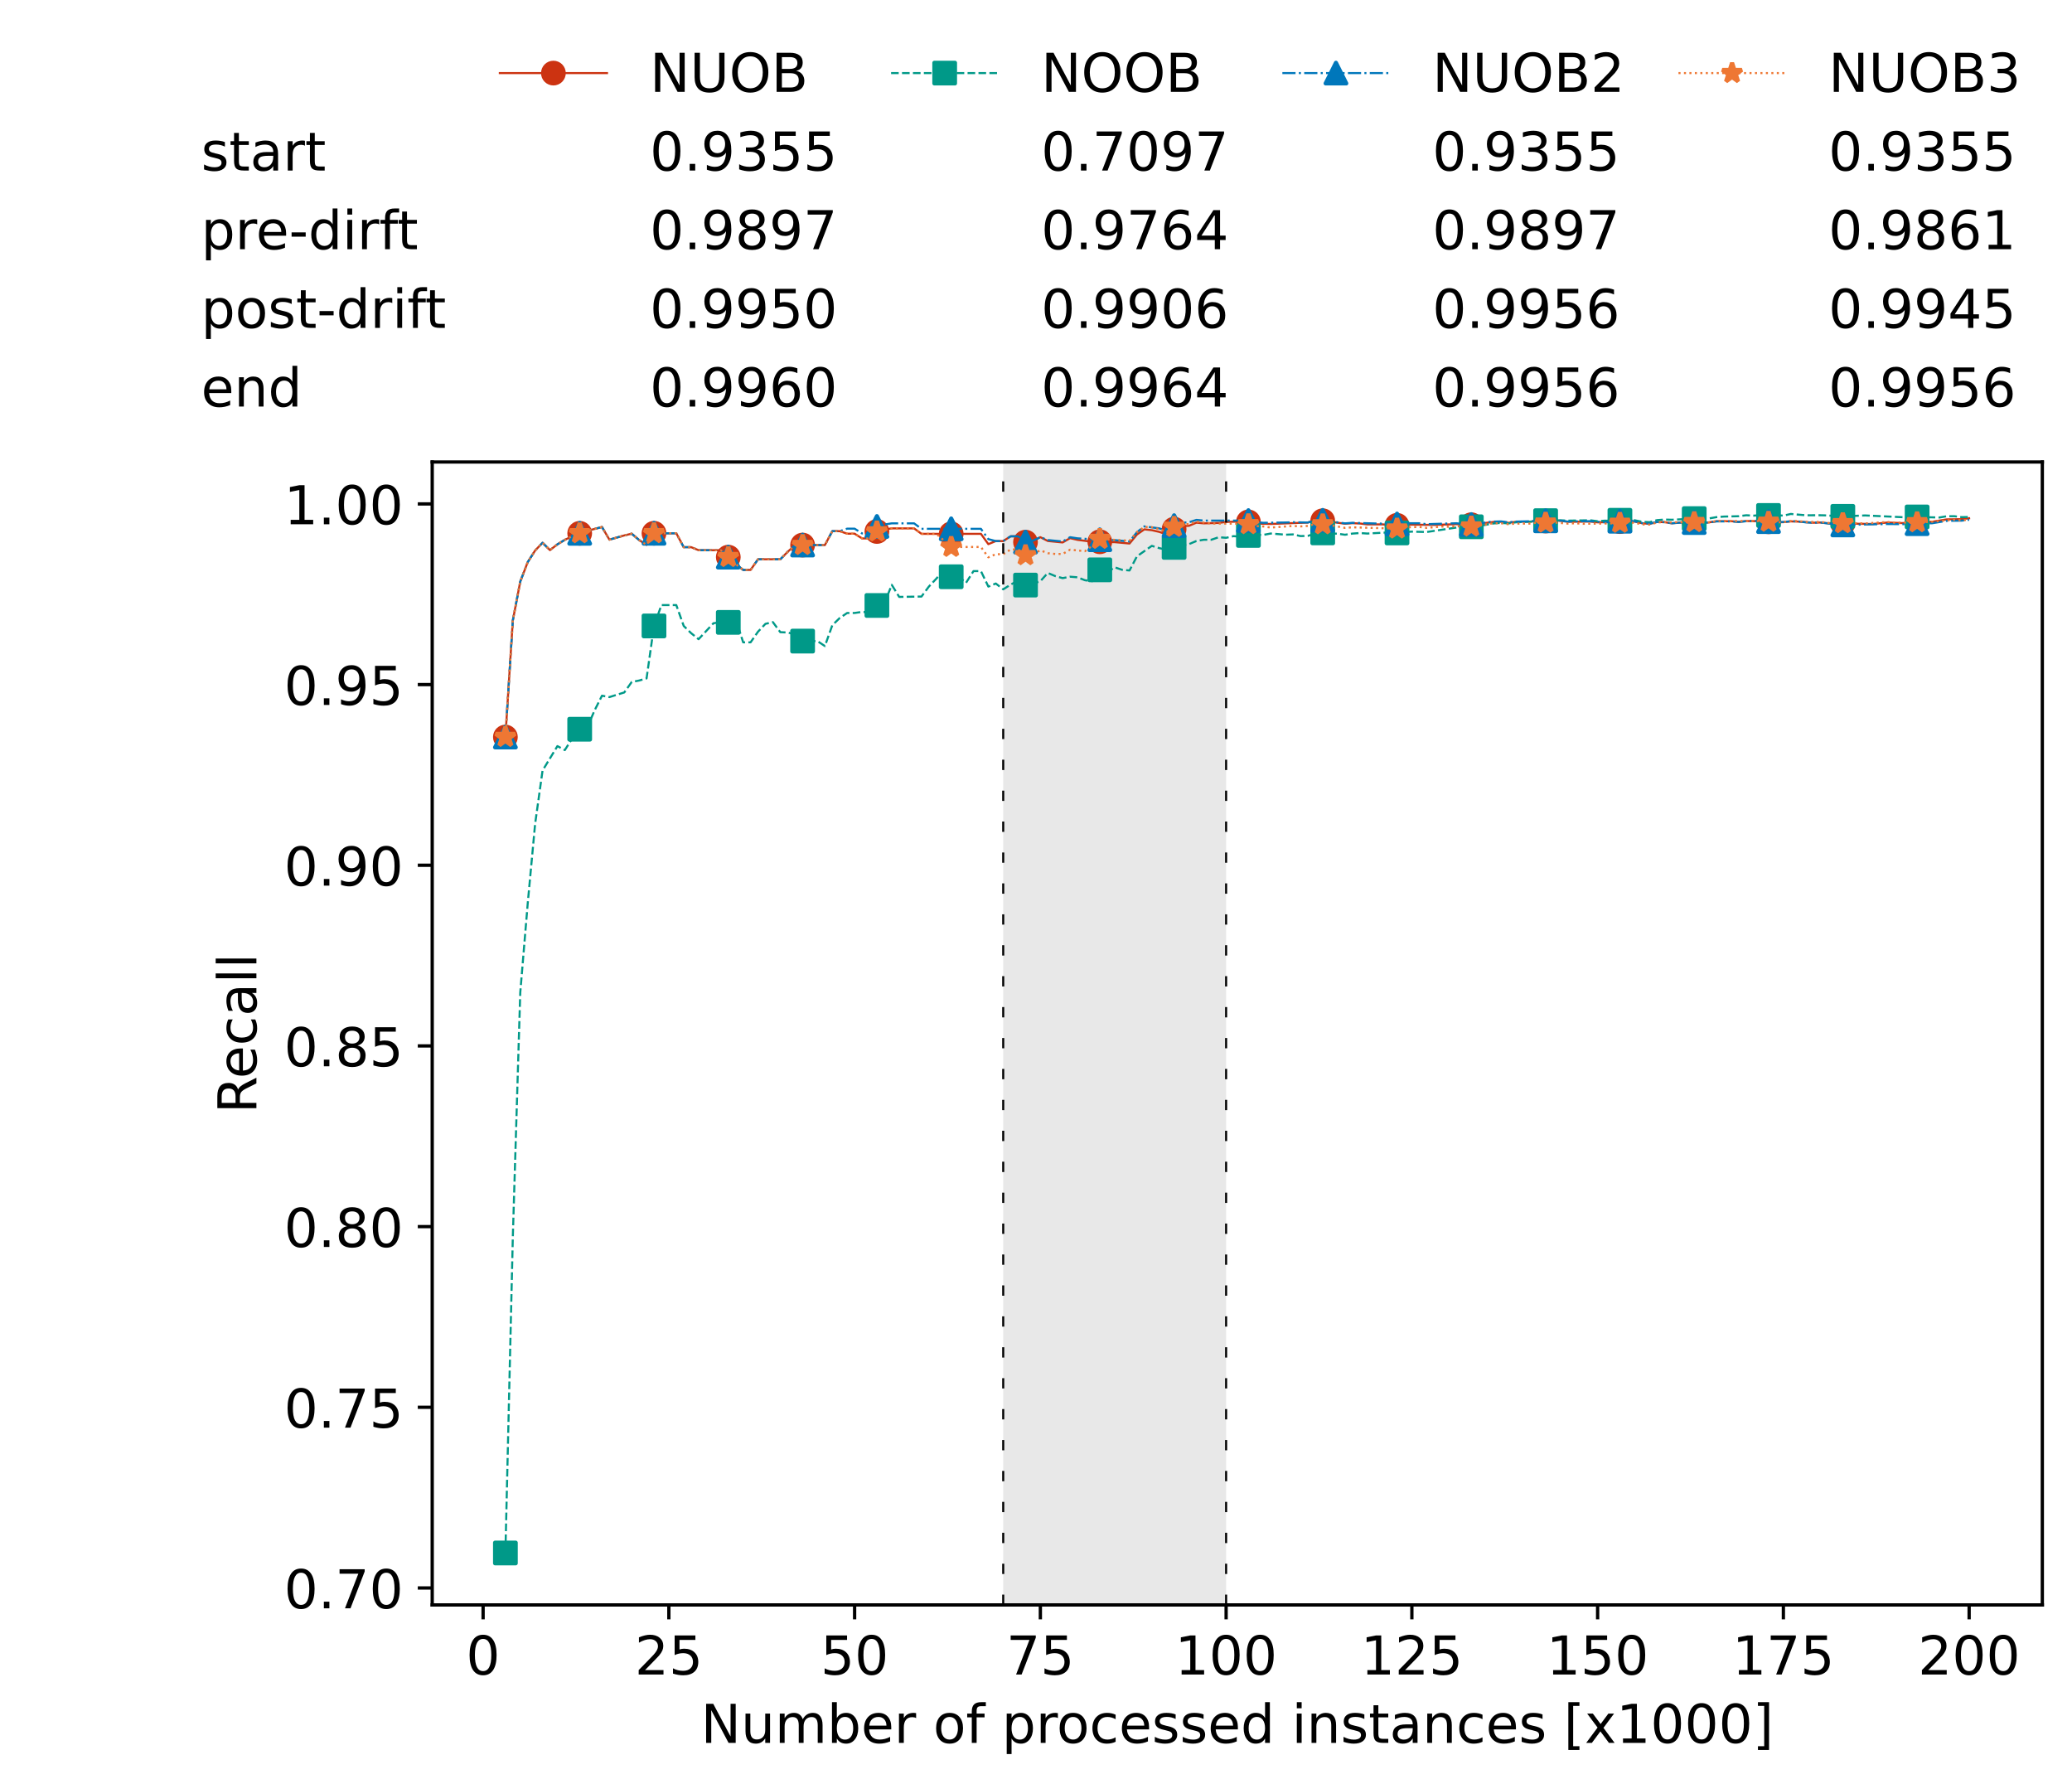 <?xml version="1.0" encoding="utf-8" standalone="no"?>
<!DOCTYPE svg PUBLIC "-//W3C//DTD SVG 1.1//EN"
  "http://www.w3.org/Graphics/SVG/1.1/DTD/svg11.dtd">
<!-- Created with matplotlib (https://matplotlib.org/) -->
<svg height="432.615pt" version="1.1" viewBox="0 0 502.65 432.615" width="502.65pt" xmlns="http://www.w3.org/2000/svg" xmlns:xlink="http://www.w3.org/1999/xlink">
 <defs>
  <style type="text/css">*{stroke-linecap:butt;stroke-linejoin:round;}</style>
 </defs>
 <g id="figure_1">
  <g id="patch_1">
   <path d="M 0 432.615 
L 502.65 432.615 
L 502.65 0 
L 0 0 
z
" style="fill:#ffffff;"/>
  </g>
  <g id="axes_1">
   <g id="patch_2">
    <path d="M 104.85 389.252 
L 495.45 389.252 
L 495.45 112.052 
L 104.85 112.052 
z
" style="fill:#ffffff;"/>
   </g>
   <g id="patch_3">
    <path clip-path="url(#p05e7365ae4)" d="M 297.446 389.252 
L 297.446 112.052 
L 243.372 112.052 
L 243.372 389.252 
z
" style="fill:#d3d3d3;opacity:0.5;"/>
   </g>
   <g id="matplotlib.axis_1">
    <g id="xtick_1">
     <g id="line2d_1">
      <defs>
       <path d="M 0 0 
L 0 3.5 
" id="m56288a9925" style="stroke:#000000;stroke-width:0.8;"/>
      </defs>
      <g>
       <use style="stroke:#000000;stroke-width:0.8;" x="117.197" xlink:href="#m56288a9925" y="389.252"/>
      </g>
     </g>
     <g id="text_1">
      <!-- 0 -->
      <g transform="translate(113.061 406.13)scale(0.13 -0.13)">
       <defs>
        <path d="M 31.781 66.406 
Q 24.172 66.406 20.328 58.906 
Q 16.5 51.422 16.5 36.375 
Q 16.5 21.391 20.328 13.891 
Q 24.172 6.391 31.781 6.391 
Q 39.453 6.391 43.281 13.891 
Q 47.125 21.391 47.125 36.375 
Q 47.125 51.422 43.281 58.906 
Q 39.453 66.406 31.781 66.406 
z
M 31.781 74.219 
Q 44.047 74.219 50.516 64.516 
Q 56.984 54.828 56.984 36.375 
Q 56.984 17.969 50.516 8.266 
Q 44.047 -1.422 31.781 -1.422 
Q 19.531 -1.422 13.062 8.266 
Q 6.594 17.969 6.594 36.375 
Q 6.594 54.828 13.062 64.516 
Q 19.531 74.219 31.781 74.219 
z
" id="DejaVuSans-48"/>
       </defs>
       <use xlink:href="#DejaVuSans-48"/>
      </g>
     </g>
    </g>
    <g id="xtick_2">
     <g id="line2d_2">
      <g>
       <use style="stroke:#000000;stroke-width:0.8;" x="162.259" xlink:href="#m56288a9925" y="389.252"/>
      </g>
     </g>
     <g id="text_2">
      <!-- 25 -->
      <g transform="translate(153.988 406.13)scale(0.13 -0.13)">
       <defs>
        <path d="M 19.188 8.297 
L 53.609 8.297 
L 53.609 0 
L 7.328 0 
L 7.328 8.297 
Q 12.938 14.109 22.625 23.891 
Q 32.328 33.688 34.812 36.531 
Q 39.547 41.844 41.422 45.531 
Q 43.312 49.219 43.312 52.781 
Q 43.312 58.594 39.234 62.25 
Q 35.156 65.922 28.609 65.922 
Q 23.969 65.922 18.812 64.312 
Q 13.672 62.703 7.812 59.422 
L 7.812 69.391 
Q 13.766 71.781 18.938 73 
Q 24.125 74.219 28.422 74.219 
Q 39.75 74.219 46.484 68.547 
Q 53.219 62.891 53.219 53.422 
Q 53.219 48.922 51.531 44.891 
Q 49.859 40.875 45.406 35.406 
Q 44.188 33.984 37.641 27.219 
Q 31.109 20.453 19.188 8.297 
z
" id="DejaVuSans-50"/>
        <path d="M 10.797 72.906 
L 49.516 72.906 
L 49.516 64.594 
L 19.828 64.594 
L 19.828 46.734 
Q 21.969 47.469 24.109 47.828 
Q 26.266 48.188 28.422 48.188 
Q 40.625 48.188 47.75 41.5 
Q 54.891 34.812 54.891 23.391 
Q 54.891 11.625 47.562 5.094 
Q 40.234 -1.422 26.906 -1.422 
Q 22.312 -1.422 17.547 -0.641 
Q 12.797 0.141 7.719 1.703 
L 7.719 11.625 
Q 12.109 9.234 16.797 8.062 
Q 21.484 6.891 26.703 6.891 
Q 35.156 6.891 40.078 11.328 
Q 45.016 15.766 45.016 23.391 
Q 45.016 31 40.078 35.438 
Q 35.156 39.891 26.703 39.891 
Q 22.75 39.891 18.812 39.016 
Q 14.891 38.141 10.797 36.281 
z
" id="DejaVuSans-53"/>
       </defs>
       <use xlink:href="#DejaVuSans-50"/>
       <use x="63.623" xlink:href="#DejaVuSans-53"/>
      </g>
     </g>
    </g>
    <g id="xtick_3">
     <g id="line2d_3">
      <g>
       <use style="stroke:#000000;stroke-width:0.8;" x="207.322" xlink:href="#m56288a9925" y="389.252"/>
      </g>
     </g>
     <g id="text_3">
      <!-- 50 -->
      <g transform="translate(199.05 406.13)scale(0.13 -0.13)">
       <use xlink:href="#DejaVuSans-53"/>
       <use x="63.623" xlink:href="#DejaVuSans-48"/>
      </g>
     </g>
    </g>
    <g id="xtick_4">
     <g id="line2d_4">
      <g>
       <use style="stroke:#000000;stroke-width:0.8;" x="252.384" xlink:href="#m56288a9925" y="389.252"/>
      </g>
     </g>
     <g id="text_4">
      <!-- 75 -->
      <g transform="translate(244.113 406.13)scale(0.13 -0.13)">
       <defs>
        <path d="M 8.203 72.906 
L 55.078 72.906 
L 55.078 68.703 
L 28.609 0 
L 18.312 0 
L 43.219 64.594 
L 8.203 64.594 
z
" id="DejaVuSans-55"/>
       </defs>
       <use xlink:href="#DejaVuSans-55"/>
       <use x="63.623" xlink:href="#DejaVuSans-53"/>
      </g>
     </g>
    </g>
    <g id="xtick_5">
     <g id="line2d_5">
      <g>
       <use style="stroke:#000000;stroke-width:0.8;" x="297.446" xlink:href="#m56288a9925" y="389.252"/>
      </g>
     </g>
     <g id="text_5">
      <!-- 100 -->
      <g transform="translate(285.039 406.13)scale(0.13 -0.13)">
       <defs>
        <path d="M 12.406 8.297 
L 28.516 8.297 
L 28.516 63.922 
L 10.984 60.406 
L 10.984 69.391 
L 28.422 72.906 
L 38.281 72.906 
L 38.281 8.297 
L 54.391 8.297 
L 54.391 0 
L 12.406 0 
z
" id="DejaVuSans-49"/>
       </defs>
       <use xlink:href="#DejaVuSans-49"/>
       <use x="63.623" xlink:href="#DejaVuSans-48"/>
       <use x="127.246" xlink:href="#DejaVuSans-48"/>
      </g>
     </g>
    </g>
    <g id="xtick_6">
     <g id="line2d_6">
      <g>
       <use style="stroke:#000000;stroke-width:0.8;" x="342.509" xlink:href="#m56288a9925" y="389.252"/>
      </g>
     </g>
     <g id="text_6">
      <!-- 125 -->
      <g transform="translate(330.102 406.13)scale(0.13 -0.13)">
       <use xlink:href="#DejaVuSans-49"/>
       <use x="63.623" xlink:href="#DejaVuSans-50"/>
       <use x="127.246" xlink:href="#DejaVuSans-53"/>
      </g>
     </g>
    </g>
    <g id="xtick_7">
     <g id="line2d_7">
      <g>
       <use style="stroke:#000000;stroke-width:0.8;" x="387.571" xlink:href="#m56288a9925" y="389.252"/>
      </g>
     </g>
     <g id="text_7">
      <!-- 150 -->
      <g transform="translate(375.164 406.13)scale(0.13 -0.13)">
       <use xlink:href="#DejaVuSans-49"/>
       <use x="63.623" xlink:href="#DejaVuSans-53"/>
       <use x="127.246" xlink:href="#DejaVuSans-48"/>
      </g>
     </g>
    </g>
    <g id="xtick_8">
     <g id="line2d_8">
      <g>
       <use style="stroke:#000000;stroke-width:0.8;" x="432.633" xlink:href="#m56288a9925" y="389.252"/>
      </g>
     </g>
     <g id="text_8">
      <!-- 175 -->
      <g transform="translate(420.226 406.13)scale(0.13 -0.13)">
       <use xlink:href="#DejaVuSans-49"/>
       <use x="63.623" xlink:href="#DejaVuSans-55"/>
       <use x="127.246" xlink:href="#DejaVuSans-53"/>
      </g>
     </g>
    </g>
    <g id="xtick_9">
     <g id="line2d_9">
      <g>
       <use style="stroke:#000000;stroke-width:0.8;" x="477.695" xlink:href="#m56288a9925" y="389.252"/>
      </g>
     </g>
     <g id="text_9">
      <!-- 200 -->
      <g transform="translate(465.289 406.13)scale(0.13 -0.13)">
       <use xlink:href="#DejaVuSans-50"/>
       <use x="63.623" xlink:href="#DejaVuSans-48"/>
       <use x="127.246" xlink:href="#DejaVuSans-48"/>
      </g>
     </g>
    </g>
    <g id="text_10">
     <!-- Number of processed instances [x1000] -->
     <g transform="translate(170.025 422.711)scale(0.13 -0.13)">
      <defs>
       <path d="M 9.812 72.906 
L 23.094 72.906 
L 55.422 11.922 
L 55.422 72.906 
L 64.984 72.906 
L 64.984 0 
L 51.703 0 
L 19.391 60.984 
L 19.391 0 
L 9.812 0 
z
" id="DejaVuSans-78"/>
       <path d="M 8.5 21.578 
L 8.5 54.688 
L 17.484 54.688 
L 17.484 21.922 
Q 17.484 14.156 20.5 10.266 
Q 23.531 6.391 29.594 6.391 
Q 36.859 6.391 41.078 11.031 
Q 45.312 15.672 45.312 23.688 
L 45.312 54.688 
L 54.297 54.688 
L 54.297 0 
L 45.312 0 
L 45.312 8.406 
Q 42.047 3.422 37.719 1 
Q 33.406 -1.422 27.688 -1.422 
Q 18.266 -1.422 13.375 4.438 
Q 8.5 10.297 8.5 21.578 
z
M 31.109 56 
z
" id="DejaVuSans-117"/>
       <path d="M 52 44.188 
Q 55.375 50.25 60.062 53.125 
Q 64.75 56 71.094 56 
Q 79.641 56 84.281 50.016 
Q 88.922 44.047 88.922 33.016 
L 88.922 0 
L 79.891 0 
L 79.891 32.719 
Q 79.891 40.578 77.094 44.375 
Q 74.312 48.188 68.609 48.188 
Q 61.625 48.188 57.562 43.547 
Q 53.516 38.922 53.516 30.906 
L 53.516 0 
L 44.484 0 
L 44.484 32.719 
Q 44.484 40.625 41.703 44.406 
Q 38.922 48.188 33.109 48.188 
Q 26.219 48.188 22.156 43.531 
Q 18.109 38.875 18.109 30.906 
L 18.109 0 
L 9.078 0 
L 9.078 54.688 
L 18.109 54.688 
L 18.109 46.188 
Q 21.188 51.219 25.484 53.609 
Q 29.781 56 35.688 56 
Q 41.656 56 45.828 52.969 
Q 50 49.953 52 44.188 
z
" id="DejaVuSans-109"/>
       <path d="M 48.688 27.297 
Q 48.688 37.203 44.609 42.844 
Q 40.531 48.484 33.406 48.484 
Q 26.266 48.484 22.188 42.844 
Q 18.109 37.203 18.109 27.297 
Q 18.109 17.391 22.188 11.75 
Q 26.266 6.109 33.406 6.109 
Q 40.531 6.109 44.609 11.75 
Q 48.688 17.391 48.688 27.297 
z
M 18.109 46.391 
Q 20.953 51.266 25.266 53.625 
Q 29.594 56 35.594 56 
Q 45.562 56 51.781 48.094 
Q 58.016 40.188 58.016 27.297 
Q 58.016 14.406 51.781 6.484 
Q 45.562 -1.422 35.594 -1.422 
Q 29.594 -1.422 25.266 0.953 
Q 20.953 3.328 18.109 8.203 
L 18.109 0 
L 9.078 0 
L 9.078 75.984 
L 18.109 75.984 
z
" id="DejaVuSans-98"/>
       <path d="M 56.203 29.594 
L 56.203 25.203 
L 14.891 25.203 
Q 15.484 15.922 20.484 11.062 
Q 25.484 6.203 34.422 6.203 
Q 39.594 6.203 44.453 7.469 
Q 49.312 8.734 54.109 11.281 
L 54.109 2.781 
Q 49.266 0.734 44.188 -0.344 
Q 39.109 -1.422 33.891 -1.422 
Q 20.797 -1.422 13.156 6.188 
Q 5.516 13.812 5.516 26.812 
Q 5.516 40.234 12.766 48.109 
Q 20.016 56 32.328 56 
Q 43.359 56 49.781 48.891 
Q 56.203 41.797 56.203 29.594 
z
M 47.219 32.234 
Q 47.125 39.594 43.094 43.984 
Q 39.062 48.391 32.422 48.391 
Q 24.906 48.391 20.391 44.141 
Q 15.875 39.891 15.188 32.172 
z
" id="DejaVuSans-101"/>
       <path d="M 41.109 46.297 
Q 39.594 47.172 37.812 47.578 
Q 36.031 48 33.891 48 
Q 26.266 48 22.188 43.047 
Q 18.109 38.094 18.109 28.812 
L 18.109 0 
L 9.078 0 
L 9.078 54.688 
L 18.109 54.688 
L 18.109 46.188 
Q 20.953 51.172 25.484 53.578 
Q 30.031 56 36.531 56 
Q 37.453 56 38.578 55.875 
Q 39.703 55.766 41.062 55.516 
z
" id="DejaVuSans-114"/>
       <path id="DejaVuSans-32"/>
       <path d="M 30.609 48.391 
Q 23.391 48.391 19.188 42.75 
Q 14.984 37.109 14.984 27.297 
Q 14.984 17.484 19.156 11.844 
Q 23.344 6.203 30.609 6.203 
Q 37.797 6.203 41.984 11.859 
Q 46.188 17.531 46.188 27.297 
Q 46.188 37.016 41.984 42.703 
Q 37.797 48.391 30.609 48.391 
z
M 30.609 56 
Q 42.328 56 49.016 48.375 
Q 55.719 40.766 55.719 27.297 
Q 55.719 13.875 49.016 6.219 
Q 42.328 -1.422 30.609 -1.422 
Q 18.844 -1.422 12.172 6.219 
Q 5.516 13.875 5.516 27.297 
Q 5.516 40.766 12.172 48.375 
Q 18.844 56 30.609 56 
z
" id="DejaVuSans-111"/>
       <path d="M 37.109 75.984 
L 37.109 68.5 
L 28.516 68.5 
Q 23.688 68.5 21.797 66.547 
Q 19.922 64.594 19.922 59.516 
L 19.922 54.688 
L 34.719 54.688 
L 34.719 47.703 
L 19.922 47.703 
L 19.922 0 
L 10.891 0 
L 10.891 47.703 
L 2.297 47.703 
L 2.297 54.688 
L 10.891 54.688 
L 10.891 58.5 
Q 10.891 67.625 15.141 71.797 
Q 19.391 75.984 28.609 75.984 
z
" id="DejaVuSans-102"/>
       <path d="M 18.109 8.203 
L 18.109 -20.797 
L 9.078 -20.797 
L 9.078 54.688 
L 18.109 54.688 
L 18.109 46.391 
Q 20.953 51.266 25.266 53.625 
Q 29.594 56 35.594 56 
Q 45.562 56 51.781 48.094 
Q 58.016 40.188 58.016 27.297 
Q 58.016 14.406 51.781 6.484 
Q 45.562 -1.422 35.594 -1.422 
Q 29.594 -1.422 25.266 0.953 
Q 20.953 3.328 18.109 8.203 
z
M 48.688 27.297 
Q 48.688 37.203 44.609 42.844 
Q 40.531 48.484 33.406 48.484 
Q 26.266 48.484 22.188 42.844 
Q 18.109 37.203 18.109 27.297 
Q 18.109 17.391 22.188 11.75 
Q 26.266 6.109 33.406 6.109 
Q 40.531 6.109 44.609 11.75 
Q 48.688 17.391 48.688 27.297 
z
" id="DejaVuSans-112"/>
       <path d="M 48.781 52.594 
L 48.781 44.188 
Q 44.969 46.297 41.141 47.344 
Q 37.312 48.391 33.406 48.391 
Q 24.656 48.391 19.812 42.844 
Q 14.984 37.312 14.984 27.297 
Q 14.984 17.281 19.812 11.734 
Q 24.656 6.203 33.406 6.203 
Q 37.312 6.203 41.141 7.25 
Q 44.969 8.297 48.781 10.406 
L 48.781 2.094 
Q 45.016 0.344 40.984 -0.531 
Q 36.969 -1.422 32.422 -1.422 
Q 20.062 -1.422 12.781 6.344 
Q 5.516 14.109 5.516 27.297 
Q 5.516 40.672 12.859 48.328 
Q 20.219 56 33.016 56 
Q 37.156 56 41.109 55.141 
Q 45.062 54.297 48.781 52.594 
z
" id="DejaVuSans-99"/>
       <path d="M 44.281 53.078 
L 44.281 44.578 
Q 40.484 46.531 36.375 47.5 
Q 32.281 48.484 27.875 48.484 
Q 21.188 48.484 17.844 46.438 
Q 14.5 44.391 14.5 40.281 
Q 14.5 37.156 16.891 35.375 
Q 19.281 33.594 26.516 31.984 
L 29.594 31.297 
Q 39.156 29.25 43.188 25.516 
Q 47.219 21.781 47.219 15.094 
Q 47.219 7.469 41.188 3.016 
Q 35.156 -1.422 24.609 -1.422 
Q 20.219 -1.422 15.453 -0.562 
Q 10.688 0.297 5.422 2 
L 5.422 11.281 
Q 10.406 8.688 15.234 7.391 
Q 20.062 6.109 24.812 6.109 
Q 31.156 6.109 34.562 8.281 
Q 37.984 10.453 37.984 14.406 
Q 37.984 18.062 35.516 20.016 
Q 33.062 21.969 24.703 23.781 
L 21.578 24.516 
Q 13.234 26.266 9.516 29.906 
Q 5.812 33.547 5.812 39.891 
Q 5.812 47.609 11.281 51.797 
Q 16.75 56 26.812 56 
Q 31.781 56 36.172 55.266 
Q 40.578 54.547 44.281 53.078 
z
" id="DejaVuSans-115"/>
       <path d="M 45.406 46.391 
L 45.406 75.984 
L 54.391 75.984 
L 54.391 0 
L 45.406 0 
L 45.406 8.203 
Q 42.578 3.328 38.25 0.953 
Q 33.938 -1.422 27.875 -1.422 
Q 17.969 -1.422 11.734 6.484 
Q 5.516 14.406 5.516 27.297 
Q 5.516 40.188 11.734 48.094 
Q 17.969 56 27.875 56 
Q 33.938 56 38.25 53.625 
Q 42.578 51.266 45.406 46.391 
z
M 14.797 27.297 
Q 14.797 17.391 18.875 11.75 
Q 22.953 6.109 30.078 6.109 
Q 37.203 6.109 41.297 11.75 
Q 45.406 17.391 45.406 27.297 
Q 45.406 37.203 41.297 42.844 
Q 37.203 48.484 30.078 48.484 
Q 22.953 48.484 18.875 42.844 
Q 14.797 37.203 14.797 27.297 
z
" id="DejaVuSans-100"/>
       <path d="M 9.422 54.688 
L 18.406 54.688 
L 18.406 0 
L 9.422 0 
z
M 9.422 75.984 
L 18.406 75.984 
L 18.406 64.594 
L 9.422 64.594 
z
" id="DejaVuSans-105"/>
       <path d="M 54.891 33.016 
L 54.891 0 
L 45.906 0 
L 45.906 32.719 
Q 45.906 40.484 42.875 44.328 
Q 39.844 48.188 33.797 48.188 
Q 26.516 48.188 22.312 43.547 
Q 18.109 38.922 18.109 30.906 
L 18.109 0 
L 9.078 0 
L 9.078 54.688 
L 18.109 54.688 
L 18.109 46.188 
Q 21.344 51.125 25.703 53.562 
Q 30.078 56 35.797 56 
Q 45.219 56 50.047 50.172 
Q 54.891 44.344 54.891 33.016 
z
" id="DejaVuSans-110"/>
       <path d="M 18.312 70.219 
L 18.312 54.688 
L 36.812 54.688 
L 36.812 47.703 
L 18.312 47.703 
L 18.312 18.016 
Q 18.312 11.328 20.141 9.422 
Q 21.969 7.516 27.594 7.516 
L 36.812 7.516 
L 36.812 0 
L 27.594 0 
Q 17.188 0 13.234 3.875 
Q 9.281 7.766 9.281 18.016 
L 9.281 47.703 
L 2.688 47.703 
L 2.688 54.688 
L 9.281 54.688 
L 9.281 70.219 
z
" id="DejaVuSans-116"/>
       <path d="M 34.281 27.484 
Q 23.391 27.484 19.188 25 
Q 14.984 22.516 14.984 16.5 
Q 14.984 11.719 18.141 8.906 
Q 21.297 6.109 26.703 6.109 
Q 34.188 6.109 38.703 11.406 
Q 43.219 16.703 43.219 25.484 
L 43.219 27.484 
z
M 52.203 31.203 
L 52.203 0 
L 43.219 0 
L 43.219 8.297 
Q 40.141 3.328 35.547 0.953 
Q 30.953 -1.422 24.312 -1.422 
Q 15.922 -1.422 10.953 3.297 
Q 6 8.016 6 15.922 
Q 6 25.141 12.172 29.828 
Q 18.359 34.516 30.609 34.516 
L 43.219 34.516 
L 43.219 35.406 
Q 43.219 41.609 39.141 45 
Q 35.062 48.391 27.688 48.391 
Q 23 48.391 18.547 47.266 
Q 14.109 46.141 10.016 43.891 
L 10.016 52.203 
Q 14.938 54.109 19.578 55.047 
Q 24.219 56 28.609 56 
Q 40.484 56 46.344 49.844 
Q 52.203 43.703 52.203 31.203 
z
" id="DejaVuSans-97"/>
       <path d="M 8.594 75.984 
L 29.297 75.984 
L 29.297 69 
L 17.578 69 
L 17.578 -6.203 
L 29.297 -6.203 
L 29.297 -13.188 
L 8.594 -13.188 
z
" id="DejaVuSans-91"/>
       <path d="M 54.891 54.688 
L 35.109 28.078 
L 55.906 0 
L 45.312 0 
L 29.391 21.484 
L 13.484 0 
L 2.875 0 
L 24.125 28.609 
L 4.688 54.688 
L 15.281 54.688 
L 29.781 35.203 
L 44.281 54.688 
z
" id="DejaVuSans-120"/>
       <path d="M 30.422 75.984 
L 30.422 -13.188 
L 9.719 -13.188 
L 9.719 -6.203 
L 21.391 -6.203 
L 21.391 69 
L 9.719 69 
L 9.719 75.984 
z
" id="DejaVuSans-93"/>
      </defs>
      <use xlink:href="#DejaVuSans-78"/>
      <use x="74.805" xlink:href="#DejaVuSans-117"/>
      <use x="138.184" xlink:href="#DejaVuSans-109"/>
      <use x="235.596" xlink:href="#DejaVuSans-98"/>
      <use x="299.072" xlink:href="#DejaVuSans-101"/>
      <use x="360.596" xlink:href="#DejaVuSans-114"/>
      <use x="401.709" xlink:href="#DejaVuSans-32"/>
      <use x="433.496" xlink:href="#DejaVuSans-111"/>
      <use x="494.678" xlink:href="#DejaVuSans-102"/>
      <use x="529.883" xlink:href="#DejaVuSans-32"/>
      <use x="561.67" xlink:href="#DejaVuSans-112"/>
      <use x="625.146" xlink:href="#DejaVuSans-114"/>
      <use x="664.01" xlink:href="#DejaVuSans-111"/>
      <use x="725.191" xlink:href="#DejaVuSans-99"/>
      <use x="780.172" xlink:href="#DejaVuSans-101"/>
      <use x="841.695" xlink:href="#DejaVuSans-115"/>
      <use x="893.795" xlink:href="#DejaVuSans-115"/>
      <use x="945.895" xlink:href="#DejaVuSans-101"/>
      <use x="1007.418" xlink:href="#DejaVuSans-100"/>
      <use x="1070.895" xlink:href="#DejaVuSans-32"/>
      <use x="1102.682" xlink:href="#DejaVuSans-105"/>
      <use x="1130.465" xlink:href="#DejaVuSans-110"/>
      <use x="1193.844" xlink:href="#DejaVuSans-115"/>
      <use x="1245.943" xlink:href="#DejaVuSans-116"/>
      <use x="1285.152" xlink:href="#DejaVuSans-97"/>
      <use x="1346.432" xlink:href="#DejaVuSans-110"/>
      <use x="1409.811" xlink:href="#DejaVuSans-99"/>
      <use x="1464.791" xlink:href="#DejaVuSans-101"/>
      <use x="1526.314" xlink:href="#DejaVuSans-115"/>
      <use x="1578.414" xlink:href="#DejaVuSans-32"/>
      <use x="1610.201" xlink:href="#DejaVuSans-91"/>
      <use x="1649.215" xlink:href="#DejaVuSans-120"/>
      <use x="1708.395" xlink:href="#DejaVuSans-49"/>
      <use x="1772.018" xlink:href="#DejaVuSans-48"/>
      <use x="1835.641" xlink:href="#DejaVuSans-48"/>
      <use x="1899.264" xlink:href="#DejaVuSans-48"/>
      <use x="1962.887" xlink:href="#DejaVuSans-93"/>
     </g>
    </g>
   </g>
   <g id="matplotlib.axis_2">
    <g id="ytick_1">
     <g id="line2d_10">
      <defs>
       <path d="M 0 0 
L -3.5 0 
" id="m6d71fd2242" style="stroke:#000000;stroke-width:0.8;"/>
      </defs>
      <g>
       <use style="stroke:#000000;stroke-width:0.8;" x="104.85" xlink:href="#m6d71fd2242" y="385.133"/>
      </g>
     </g>
     <g id="text_11">
      <!-- 0.70 -->
      <g transform="translate(68.905 390.072)scale(0.13 -0.13)">
       <defs>
        <path d="M 10.688 12.406 
L 21 12.406 
L 21 0 
L 10.688 0 
z
" id="DejaVuSans-46"/>
       </defs>
       <use xlink:href="#DejaVuSans-48"/>
       <use x="63.623" xlink:href="#DejaVuSans-46"/>
       <use x="95.41" xlink:href="#DejaVuSans-55"/>
       <use x="159.033" xlink:href="#DejaVuSans-48"/>
      </g>
     </g>
    </g>
    <g id="ytick_2">
     <g id="line2d_11">
      <g>
       <use style="stroke:#000000;stroke-width:0.8;" x="104.85" xlink:href="#m6d71fd2242" y="341.313"/>
      </g>
     </g>
     <g id="text_12">
      <!-- 0.75 -->
      <g transform="translate(68.905 346.252)scale(0.13 -0.13)">
       <use xlink:href="#DejaVuSans-48"/>
       <use x="63.623" xlink:href="#DejaVuSans-46"/>
       <use x="95.41" xlink:href="#DejaVuSans-55"/>
       <use x="159.033" xlink:href="#DejaVuSans-53"/>
      </g>
     </g>
    </g>
    <g id="ytick_3">
     <g id="line2d_12">
      <g>
       <use style="stroke:#000000;stroke-width:0.8;" x="104.85" xlink:href="#m6d71fd2242" y="297.494"/>
      </g>
     </g>
     <g id="text_13">
      <!-- 0.80 -->
      <g transform="translate(68.905 302.433)scale(0.13 -0.13)">
       <defs>
        <path d="M 31.781 34.625 
Q 24.75 34.625 20.719 30.859 
Q 16.703 27.094 16.703 20.516 
Q 16.703 13.922 20.719 10.156 
Q 24.75 6.391 31.781 6.391 
Q 38.812 6.391 42.859 10.172 
Q 46.922 13.969 46.922 20.516 
Q 46.922 27.094 42.891 30.859 
Q 38.875 34.625 31.781 34.625 
z
M 21.922 38.812 
Q 15.578 40.375 12.031 44.719 
Q 8.5 49.078 8.5 55.328 
Q 8.5 64.062 14.719 69.141 
Q 20.953 74.219 31.781 74.219 
Q 42.672 74.219 48.875 69.141 
Q 55.078 64.062 55.078 55.328 
Q 55.078 49.078 51.531 44.719 
Q 48 40.375 41.703 38.812 
Q 48.828 37.156 52.797 32.312 
Q 56.781 27.484 56.781 20.516 
Q 56.781 9.906 50.312 4.234 
Q 43.844 -1.422 31.781 -1.422 
Q 19.734 -1.422 13.25 4.234 
Q 6.781 9.906 6.781 20.516 
Q 6.781 27.484 10.781 32.312 
Q 14.797 37.156 21.922 38.812 
z
M 18.312 54.391 
Q 18.312 48.734 21.844 45.562 
Q 25.391 42.391 31.781 42.391 
Q 38.141 42.391 41.719 45.562 
Q 45.312 48.734 45.312 54.391 
Q 45.312 60.062 41.719 63.234 
Q 38.141 66.406 31.781 66.406 
Q 25.391 66.406 21.844 63.234 
Q 18.312 60.062 18.312 54.391 
z
" id="DejaVuSans-56"/>
       </defs>
       <use xlink:href="#DejaVuSans-48"/>
       <use x="63.623" xlink:href="#DejaVuSans-46"/>
       <use x="95.41" xlink:href="#DejaVuSans-56"/>
       <use x="159.033" xlink:href="#DejaVuSans-48"/>
      </g>
     </g>
    </g>
    <g id="ytick_4">
     <g id="line2d_13">
      <g>
       <use style="stroke:#000000;stroke-width:0.8;" x="104.85" xlink:href="#m6d71fd2242" y="253.674"/>
      </g>
     </g>
     <g id="text_14">
      <!-- 0.85 -->
      <g transform="translate(68.905 258.613)scale(0.13 -0.13)">
       <use xlink:href="#DejaVuSans-48"/>
       <use x="63.623" xlink:href="#DejaVuSans-46"/>
       <use x="95.41" xlink:href="#DejaVuSans-56"/>
       <use x="159.033" xlink:href="#DejaVuSans-53"/>
      </g>
     </g>
    </g>
    <g id="ytick_5">
     <g id="line2d_14">
      <g>
       <use style="stroke:#000000;stroke-width:0.8;" x="104.85" xlink:href="#m6d71fd2242" y="209.855"/>
      </g>
     </g>
     <g id="text_15">
      <!-- 0.90 -->
      <g transform="translate(68.905 214.794)scale(0.13 -0.13)">
       <defs>
        <path d="M 10.984 1.516 
L 10.984 10.5 
Q 14.703 8.734 18.5 7.812 
Q 22.312 6.891 25.984 6.891 
Q 35.75 6.891 40.891 13.453 
Q 46.047 20.016 46.781 33.406 
Q 43.953 29.203 39.594 26.953 
Q 35.25 24.703 29.984 24.703 
Q 19.047 24.703 12.672 31.312 
Q 6.297 37.938 6.297 49.422 
Q 6.297 60.641 12.938 67.422 
Q 19.578 74.219 30.609 74.219 
Q 43.266 74.219 49.922 64.516 
Q 56.594 54.828 56.594 36.375 
Q 56.594 19.141 48.406 8.859 
Q 40.234 -1.422 26.422 -1.422 
Q 22.703 -1.422 18.891 -0.688 
Q 15.094 0.047 10.984 1.516 
z
M 30.609 32.422 
Q 37.25 32.422 41.125 36.953 
Q 45.016 41.5 45.016 49.422 
Q 45.016 57.281 41.125 61.844 
Q 37.25 66.406 30.609 66.406 
Q 23.969 66.406 20.094 61.844 
Q 16.219 57.281 16.219 49.422 
Q 16.219 41.5 20.094 36.953 
Q 23.969 32.422 30.609 32.422 
z
" id="DejaVuSans-57"/>
       </defs>
       <use xlink:href="#DejaVuSans-48"/>
       <use x="63.623" xlink:href="#DejaVuSans-46"/>
       <use x="95.41" xlink:href="#DejaVuSans-57"/>
       <use x="159.033" xlink:href="#DejaVuSans-48"/>
      </g>
     </g>
    </g>
    <g id="ytick_6">
     <g id="line2d_15">
      <g>
       <use style="stroke:#000000;stroke-width:0.8;" x="104.85" xlink:href="#m6d71fd2242" y="166.035"/>
      </g>
     </g>
     <g id="text_16">
      <!-- 0.95 -->
      <g transform="translate(68.905 170.974)scale(0.13 -0.13)">
       <use xlink:href="#DejaVuSans-48"/>
       <use x="63.623" xlink:href="#DejaVuSans-46"/>
       <use x="95.41" xlink:href="#DejaVuSans-57"/>
       <use x="159.033" xlink:href="#DejaVuSans-53"/>
      </g>
     </g>
    </g>
    <g id="ytick_7">
     <g id="line2d_16">
      <g>
       <use style="stroke:#000000;stroke-width:0.8;" x="104.85" xlink:href="#m6d71fd2242" y="122.216"/>
      </g>
     </g>
     <g id="text_17">
      <!-- 1.00 -->
      <g transform="translate(68.905 127.155)scale(0.13 -0.13)">
       <use xlink:href="#DejaVuSans-49"/>
       <use x="63.623" xlink:href="#DejaVuSans-46"/>
       <use x="95.41" xlink:href="#DejaVuSans-48"/>
       <use x="159.033" xlink:href="#DejaVuSans-48"/>
      </g>
     </g>
    </g>
    <g id="text_18">
     <!-- Recall -->
     <g transform="translate(62.201 270.044)rotate(-90)scale(0.13 -0.13)">
      <defs>
       <path d="M 44.391 34.188 
Q 47.562 33.109 50.562 29.594 
Q 53.562 26.078 56.594 19.922 
L 66.609 0 
L 56 0 
L 46.688 18.703 
Q 43.062 26.031 39.672 28.422 
Q 36.281 30.812 30.422 30.812 
L 19.672 30.812 
L 19.672 0 
L 9.812 0 
L 9.812 72.906 
L 32.078 72.906 
Q 44.578 72.906 50.734 67.672 
Q 56.891 62.453 56.891 51.906 
Q 56.891 45.016 53.688 40.469 
Q 50.484 35.938 44.391 34.188 
z
M 19.672 64.797 
L 19.672 38.922 
L 32.078 38.922 
Q 39.203 38.922 42.844 42.219 
Q 46.484 45.516 46.484 51.906 
Q 46.484 58.297 42.844 61.547 
Q 39.203 64.797 32.078 64.797 
z
" id="DejaVuSans-82"/>
       <path d="M 9.422 75.984 
L 18.406 75.984 
L 18.406 0 
L 9.422 0 
z
" id="DejaVuSans-108"/>
      </defs>
      <use xlink:href="#DejaVuSans-82"/>
      <use x="64.982" xlink:href="#DejaVuSans-101"/>
      <use x="126.506" xlink:href="#DejaVuSans-99"/>
      <use x="181.486" xlink:href="#DejaVuSans-97"/>
      <use x="242.766" xlink:href="#DejaVuSans-108"/>
      <use x="270.549" xlink:href="#DejaVuSans-108"/>
     </g>
    </g>
   </g>
   <g id="line2d_17"/>
   <g id="line2d_18"/>
   <g id="line2d_19"/>
   <g id="line2d_20"/>
   <g id="line2d_21"/>
   <g id="line2d_22">
    <path clip-path="url(#p05e7365ae4)" d="M 122.605 178.757 
L 124.407 150.486 
L 126.21 141.063 
L 128.012 136.351 
L 129.815 133.524 
L 131.617 131.639 
L 133.419 133.423 
L 135.222 132.022 
L 137.024 130.932 
L 138.827 130.061 
L 142.432 128.753 
L 146.037 127.819 
L 147.839 130.883 
L 151.444 129.863 
L 153.247 129.438 
L 155.049 130.98 
L 156.852 132.165 
L 158.654 129.338 
L 164.062 129.338 
L 165.864 132.708 
L 167.667 132.708 
L 169.469 133.439 
L 174.877 133.439 
L 178.482 136.809 
L 180.284 138.223 
L 182.087 138.223 
L 183.889 135.645 
L 189.297 135.645 
L 191.099 133.819 
L 192.902 132.196 
L 200.112 132.196 
L 201.914 128.826 
L 203.717 128.826 
L 205.519 129.434 
L 207.322 129.434 
L 209.124 130.587 
L 210.927 130.587 
L 212.729 128.902 
L 214.532 128.434 
L 216.334 128.144 
L 221.742 128.144 
L 223.544 129.472 
L 237.964 129.472 
L 239.767 131.976 
L 241.569 131.227 
L 243.372 131.227 
L 245.174 130.074 
L 246.976 130.074 
L 248.779 131.487 
L 250.581 131.152 
L 252.384 130.285 
L 254.186 131.207 
L 257.791 131.563 
L 259.594 130.517 
L 261.396 130.935 
L 265.001 131.399 
L 270.409 131.487 
L 274.014 131.821 
L 275.816 129.639 
L 277.619 128.384 
L 279.421 128.589 
L 281.224 128.996 
L 283.026 129.628 
L 284.829 128.334 
L 286.631 127.618 
L 288.434 127.526 
L 290.236 126.762 
L 292.039 126.93 
L 295.644 126.819 
L 297.446 126.586 
L 301.051 126.485 
L 302.854 126.575 
L 304.656 126.977 
L 308.261 127.079 
L 317.274 126.73 
L 319.076 126.188 
L 320.879 126.295 
L 326.286 127.022 
L 328.089 126.889 
L 329.891 126.967 
L 331.694 127.185 
L 335.299 127.178 
L 338.904 127.402 
L 340.706 127.225 
L 347.916 127.311 
L 353.324 127.13 
L 355.126 127.267 
L 358.731 127.174 
L 360.533 126.815 
L 362.336 126.589 
L 364.138 126.546 
L 365.941 126.815 
L 367.743 126.544 
L 371.348 126.501 
L 373.151 126.277 
L 374.953 126.369 
L 376.756 126.235 
L 378.558 126.324 
L 380.361 126.549 
L 385.768 126.501 
L 387.571 126.685 
L 391.176 126.592 
L 394.781 126.321 
L 396.583 126.504 
L 398.386 126.914 
L 400.188 127.047 
L 401.991 126.598 
L 403.793 126.644 
L 405.596 126.916 
L 407.398 126.734 
L 409.201 126.779 
L 411.003 126.687 
L 412.806 126.82 
L 414.608 126.686 
L 416.411 126.415 
L 420.016 126.416 
L 421.818 126.553 
L 423.621 126.369 
L 427.226 126.416 
L 430.831 126.691 
L 432.633 126.642 
L 434.436 126.458 
L 436.238 126.504 
L 439.843 126.776 
L 441.646 126.726 
L 443.448 126.907 
L 454.263 127.091 
L 457.868 126.731 
L 461.473 126.868 
L 463.276 126.868 
L 465.078 126.686 
L 468.683 126.549 
L 472.288 125.964 
L 475.893 125.916 
L 477.695 125.695 
L 477.695 125.695 
" style="fill:none;stroke:#cc3311;stroke-linecap:square;stroke-width:0.5;"/>
    <defs>
     <path d="M 0 2.5 
C 0.663 2.5 1.299 2.237 1.768 1.768 
C 2.237 1.299 2.5 0.663 2.5 0 
C 2.5 -0.663 2.237 -1.299 1.768 -1.768 
C 1.299 -2.237 0.663 -2.5 0 -2.5 
C -0.663 -2.5 -1.299 -2.237 -1.768 -1.768 
C -2.237 -1.299 -2.5 -0.663 -2.5 0 
C -2.5 0.663 -2.237 1.299 -1.768 1.768 
C -1.299 2.237 -0.663 2.5 0 2.5 
z
" id="m07e40b574e" style="stroke:#cc3311;"/>
    </defs>
    <g clip-path="url(#p05e7365ae4)">
     <use style="fill:#cc3311;stroke:#cc3311;" x="122.605" xlink:href="#m07e40b574e" y="178.757"/>
     <use style="fill:#cc3311;stroke:#cc3311;" x="140.629" xlink:href="#m07e40b574e" y="129.348"/>
     <use style="fill:#cc3311;stroke:#cc3311;" x="158.654" xlink:href="#m07e40b574e" y="129.338"/>
     <use style="fill:#cc3311;stroke:#cc3311;" x="176.679" xlink:href="#m07e40b574e" y="135.124"/>
     <use style="fill:#cc3311;stroke:#cc3311;" x="194.704" xlink:href="#m07e40b574e" y="132.196"/>
     <use style="fill:#cc3311;stroke:#cc3311;" x="212.729" xlink:href="#m07e40b574e" y="128.902"/>
     <use style="fill:#cc3311;stroke:#cc3311;" x="230.754" xlink:href="#m07e40b574e" y="129.472"/>
     <use style="fill:#cc3311;stroke:#cc3311;" x="248.779" xlink:href="#m07e40b574e" y="131.487"/>
     <use style="fill:#cc3311;stroke:#cc3311;" x="266.804" xlink:href="#m07e40b574e" y="131.399"/>
     <use style="fill:#cc3311;stroke:#cc3311;" x="284.829" xlink:href="#m07e40b574e" y="128.334"/>
     <use style="fill:#cc3311;stroke:#cc3311;" x="302.854" xlink:href="#m07e40b574e" y="126.575"/>
     <use style="fill:#cc3311;stroke:#cc3311;" x="320.879" xlink:href="#m07e40b574e" y="126.295"/>
     <use style="fill:#cc3311;stroke:#cc3311;" x="338.904" xlink:href="#m07e40b574e" y="127.402"/>
     <use style="fill:#cc3311;stroke:#cc3311;" x="356.928" xlink:href="#m07e40b574e" y="127.265"/>
     <use style="fill:#cc3311;stroke:#cc3311;" x="374.953" xlink:href="#m07e40b574e" y="126.369"/>
     <use style="fill:#cc3311;stroke:#cc3311;" x="392.978" xlink:href="#m07e40b574e" y="126.502"/>
     <use style="fill:#cc3311;stroke:#cc3311;" x="411.003" xlink:href="#m07e40b574e" y="126.687"/>
     <use style="fill:#cc3311;stroke:#cc3311;" x="429.028" xlink:href="#m07e40b574e" y="126.555"/>
     <use style="fill:#cc3311;stroke:#cc3311;" x="447.053" xlink:href="#m07e40b574e" y="127.042"/>
     <use style="fill:#cc3311;stroke:#cc3311;" x="465.078" xlink:href="#m07e40b574e" y="126.686"/>
    </g>
   </g>
   <g id="line2d_23"/>
   <g id="line2d_24"/>
   <g id="line2d_25"/>
   <g id="line2d_26"/>
   <g id="line2d_27">
    <path clip-path="url(#p05e7365ae4)" d="M 122.605 376.652 
L 124.407 299.995 
L 126.21 240.735 
L 128.012 219.22 
L 129.815 199.819 
L 131.617 186.885 
L 135.222 180.958 
L 137.024 181.922 
L 138.827 179.081 
L 140.629 176.862 
L 142.432 176.482 
L 144.234 172.307 
L 146.037 168.729 
L 147.839 169.065 
L 151.444 167.943 
L 153.247 165.403 
L 155.049 165.052 
L 156.852 164.533 
L 158.654 151.811 
L 160.457 146.755 
L 164.062 146.755 
L 165.864 151.811 
L 167.667 153.564 
L 169.469 155.024 
L 173.074 151.162 
L 174.877 150.886 
L 176.679 150.948 
L 178.482 150.13 
L 180.284 155.784 
L 182.087 155.784 
L 183.889 153.206 
L 185.692 151.301 
L 187.494 150.889 
L 189.297 153.323 
L 191.099 153.402 
L 192.902 153.866 
L 194.704 155.489 
L 198.309 155.489 
L 200.112 156.693 
L 201.914 151.637 
L 203.717 149.884 
L 205.519 148.667 
L 207.322 148.667 
L 209.124 148.407 
L 210.927 148.531 
L 212.729 146.846 
L 214.532 146.378 
L 216.334 141.847 
L 218.137 144.769 
L 223.544 144.683 
L 225.347 142.249 
L 227.149 140.343 
L 228.952 138.257 
L 230.754 139.88 
L 232.557 139.88 
L 234.359 141.34 
L 236.162 138.513 
L 237.964 138.513 
L 239.767 142.269 
L 241.569 141.52 
L 243.372 142.934 
L 245.174 141.781 
L 246.976 140.843 
L 248.779 141.903 
L 250.581 141.569 
L 252.384 140.957 
L 254.186 138.959 
L 255.989 139.721 
L 257.791 140.215 
L 259.594 139.873 
L 261.396 140.013 
L 263.199 140.731 
L 265.001 140.955 
L 266.804 138.205 
L 268.606 138.786 
L 270.409 137.59 
L 272.211 138.197 
L 274.014 138.358 
L 275.816 134.924 
L 279.421 132.392 
L 281.224 132.934 
L 283.026 133.343 
L 286.631 132.266 
L 288.434 131.973 
L 290.236 131.209 
L 292.039 130.908 
L 293.841 130.908 
L 295.644 130.296 
L 297.446 130.435 
L 299.249 130.035 
L 301.051 130.172 
L 302.854 129.856 
L 304.656 129.723 
L 306.459 129.731 
L 308.261 129.396 
L 311.866 129.681 
L 313.669 129.612 
L 315.471 130.017 
L 317.274 129.973 
L 319.076 129.404 
L 320.879 129.242 
L 324.484 129.448 
L 326.286 129.693 
L 328.089 129.412 
L 329.891 129.28 
L 331.694 129.401 
L 337.101 129.118 
L 338.904 129.254 
L 340.706 129.032 
L 342.509 128.94 
L 346.114 129.029 
L 353.324 127.943 
L 358.731 127.58 
L 362.336 126.95 
L 364.138 126.816 
L 365.941 126.948 
L 367.743 126.678 
L 378.558 126.187 
L 380.361 126.276 
L 385.768 126.184 
L 387.571 126.413 
L 389.373 126.275 
L 391.176 126.366 
L 394.781 126.096 
L 396.583 126.187 
L 398.386 126.551 
L 400.188 126.641 
L 401.991 126.146 
L 403.793 126.012 
L 405.596 126.057 
L 411.003 125.784 
L 412.806 125.827 
L 414.608 125.737 
L 416.411 125.422 
L 418.213 125.287 
L 421.818 125.198 
L 423.621 124.968 
L 425.423 125.061 
L 427.226 124.925 
L 429.028 125.017 
L 430.831 124.927 
L 432.633 125.06 
L 434.436 124.652 
L 438.041 124.969 
L 441.646 124.966 
L 443.448 125.012 
L 445.251 125.19 
L 447.053 125.236 
L 452.461 125.012 
L 463.276 125.517 
L 465.078 125.38 
L 470.485 125.516 
L 472.288 125.2 
L 474.09 125.198 
L 475.893 125.424 
L 477.695 125.382 
L 477.695 125.382 
" style="fill:none;stroke:#009988;stroke-dasharray:1.85,0.8;stroke-dashoffset:0;stroke-width:0.5;"/>
    <defs>
     <path d="M -2.5 2.5 
L 2.5 2.5 
L 2.5 -2.5 
L -2.5 -2.5 
z
" id="m89f77a32e8" style="stroke:#009988;stroke-linejoin:miter;"/>
    </defs>
    <g clip-path="url(#p05e7365ae4)">
     <use style="fill:#009988;stroke:#009988;stroke-linejoin:miter;" x="122.605" xlink:href="#m89f77a32e8" y="376.652"/>
     <use style="fill:#009988;stroke:#009988;stroke-linejoin:miter;" x="140.629" xlink:href="#m89f77a32e8" y="176.862"/>
     <use style="fill:#009988;stroke:#009988;stroke-linejoin:miter;" x="158.654" xlink:href="#m89f77a32e8" y="151.811"/>
     <use style="fill:#009988;stroke:#009988;stroke-linejoin:miter;" x="176.679" xlink:href="#m89f77a32e8" y="150.948"/>
     <use style="fill:#009988;stroke:#009988;stroke-linejoin:miter;" x="194.704" xlink:href="#m89f77a32e8" y="155.489"/>
     <use style="fill:#009988;stroke:#009988;stroke-linejoin:miter;" x="212.729" xlink:href="#m89f77a32e8" y="146.846"/>
     <use style="fill:#009988;stroke:#009988;stroke-linejoin:miter;" x="230.754" xlink:href="#m89f77a32e8" y="139.88"/>
     <use style="fill:#009988;stroke:#009988;stroke-linejoin:miter;" x="248.779" xlink:href="#m89f77a32e8" y="141.903"/>
     <use style="fill:#009988;stroke:#009988;stroke-linejoin:miter;" x="266.804" xlink:href="#m89f77a32e8" y="138.205"/>
     <use style="fill:#009988;stroke:#009988;stroke-linejoin:miter;" x="284.829" xlink:href="#m89f77a32e8" y="132.761"/>
     <use style="fill:#009988;stroke:#009988;stroke-linejoin:miter;" x="302.854" xlink:href="#m89f77a32e8" y="129.856"/>
     <use style="fill:#009988;stroke:#009988;stroke-linejoin:miter;" x="320.879" xlink:href="#m89f77a32e8" y="129.242"/>
     <use style="fill:#009988;stroke:#009988;stroke-linejoin:miter;" x="338.904" xlink:href="#m89f77a32e8" y="129.254"/>
     <use style="fill:#009988;stroke:#009988;stroke-linejoin:miter;" x="356.928" xlink:href="#m89f77a32e8" y="127.762"/>
     <use style="fill:#009988;stroke:#009988;stroke-linejoin:miter;" x="374.953" xlink:href="#m89f77a32e8" y="126.276"/>
     <use style="fill:#009988;stroke:#009988;stroke-linejoin:miter;" x="392.978" xlink:href="#m89f77a32e8" y="126.186"/>
     <use style="fill:#009988;stroke:#009988;stroke-linejoin:miter;" x="411.003" xlink:href="#m89f77a32e8" y="125.784"/>
     <use style="fill:#009988;stroke:#009988;stroke-linejoin:miter;" x="429.028" xlink:href="#m89f77a32e8" y="125.017"/>
     <use style="fill:#009988;stroke:#009988;stroke-linejoin:miter;" x="447.053" xlink:href="#m89f77a32e8" y="125.236"/>
     <use style="fill:#009988;stroke:#009988;stroke-linejoin:miter;" x="465.078" xlink:href="#m89f77a32e8" y="125.38"/>
    </g>
   </g>
   <g id="line2d_28"/>
   <g id="line2d_29"/>
   <g id="line2d_30"/>
   <g id="line2d_31"/>
   <g id="line2d_32">
    <path clip-path="url(#p05e7365ae4)" d="M 122.605 178.757 
L 124.407 150.486 
L 126.21 141.063 
L 128.012 136.351 
L 129.815 133.524 
L 131.617 131.639 
L 133.419 133.423 
L 135.222 132.022 
L 137.024 130.932 
L 138.827 130.061 
L 142.432 128.753 
L 146.037 127.819 
L 147.839 130.883 
L 151.444 129.863 
L 153.247 129.438 
L 155.049 130.98 
L 156.852 132.165 
L 158.654 129.338 
L 164.062 129.338 
L 165.864 132.708 
L 167.667 132.708 
L 169.469 133.439 
L 174.877 133.439 
L 178.482 136.809 
L 180.284 138.223 
L 182.087 138.223 
L 183.889 135.645 
L 189.297 135.645 
L 191.099 133.819 
L 192.902 132.196 
L 200.112 132.196 
L 201.914 128.826 
L 203.717 128.826 
L 205.519 128.217 
L 207.322 128.217 
L 209.124 129.37 
L 210.927 129.37 
L 212.729 127.685 
L 214.532 127.217 
L 216.334 126.927 
L 221.742 126.927 
L 223.544 128.255 
L 237.964 128.255 
L 239.767 130.759 
L 241.569 131.227 
L 243.372 131.227 
L 245.174 130.074 
L 246.976 130.074 
L 248.779 131.487 
L 250.581 131.152 
L 252.384 130.285 
L 254.186 130.977 
L 257.791 131.332 
L 259.594 130.286 
L 261.396 130.565 
L 266.804 130.909 
L 270.409 130.997 
L 274.014 131.331 
L 275.816 129.069 
L 277.619 127.67 
L 281.224 128.146 
L 283.026 128.778 
L 284.829 127.484 
L 286.631 126.768 
L 288.434 126.676 
L 290.236 126.09 
L 292.039 126.258 
L 302.854 126.255 
L 304.656 126.657 
L 306.459 126.796 
L 311.866 126.719 
L 313.669 126.658 
L 317.274 126.725 
L 319.076 126.183 
L 320.879 126.199 
L 326.286 126.934 
L 328.089 126.801 
L 333.496 126.955 
L 338.904 127.087 
L 340.706 126.909 
L 344.311 126.906 
L 346.114 127.132 
L 353.324 126.905 
L 355.126 127.132 
L 356.928 127.221 
L 358.731 127.085 
L 360.533 126.68 
L 362.336 126.5 
L 364.138 126.456 
L 365.941 126.68 
L 367.743 126.499 
L 371.348 126.411 
L 373.151 126.232 
L 374.953 126.324 
L 376.756 126.19 
L 378.558 126.278 
L 380.361 126.503 
L 383.966 126.411 
L 385.768 126.411 
L 389.373 126.681 
L 394.781 126.275 
L 396.583 126.458 
L 398.386 126.867 
L 400.188 127.001 
L 401.991 126.596 
L 403.793 126.643 
L 405.596 126.915 
L 407.398 126.778 
L 414.608 126.73 
L 416.411 126.46 
L 420.016 126.46 
L 421.818 126.598 
L 423.621 126.413 
L 427.226 126.326 
L 430.831 126.646 
L 432.633 126.598 
L 434.436 126.414 
L 436.238 126.459 
L 438.041 126.687 
L 439.843 126.776 
L 441.646 126.727 
L 445.251 127.177 
L 447.053 127.314 
L 457.868 127.094 
L 463.276 127.141 
L 466.881 126.911 
L 468.683 126.912 
L 472.288 126.326 
L 475.893 126.279 
L 477.695 126.057 
L 477.695 126.057 
" style="fill:none;stroke:#0077bb;stroke-dasharray:3.2,0.8,0.5,0.8;stroke-dashoffset:0;stroke-width:0.5;"/>
    <defs>
     <path d="M 0 -2.5 
L -2.5 2.5 
L 2.5 2.5 
z
" id="m22fa9a858e" style="stroke:#0077bb;stroke-linejoin:miter;"/>
    </defs>
    <g clip-path="url(#p05e7365ae4)">
     <use style="fill:#0077bb;stroke:#0077bb;stroke-linejoin:miter;" x="122.605" xlink:href="#m22fa9a858e" y="178.757"/>
     <use style="fill:#0077bb;stroke:#0077bb;stroke-linejoin:miter;" x="140.629" xlink:href="#m22fa9a858e" y="129.348"/>
     <use style="fill:#0077bb;stroke:#0077bb;stroke-linejoin:miter;" x="158.654" xlink:href="#m22fa9a858e" y="129.338"/>
     <use style="fill:#0077bb;stroke:#0077bb;stroke-linejoin:miter;" x="176.679" xlink:href="#m22fa9a858e" y="135.124"/>
     <use style="fill:#0077bb;stroke:#0077bb;stroke-linejoin:miter;" x="194.704" xlink:href="#m22fa9a858e" y="132.196"/>
     <use style="fill:#0077bb;stroke:#0077bb;stroke-linejoin:miter;" x="212.729" xlink:href="#m22fa9a858e" y="127.685"/>
     <use style="fill:#0077bb;stroke:#0077bb;stroke-linejoin:miter;" x="230.754" xlink:href="#m22fa9a858e" y="128.255"/>
     <use style="fill:#0077bb;stroke:#0077bb;stroke-linejoin:miter;" x="248.779" xlink:href="#m22fa9a858e" y="131.487"/>
     <use style="fill:#0077bb;stroke:#0077bb;stroke-linejoin:miter;" x="266.804" xlink:href="#m22fa9a858e" y="130.909"/>
     <use style="fill:#0077bb;stroke:#0077bb;stroke-linejoin:miter;" x="284.829" xlink:href="#m22fa9a858e" y="127.484"/>
     <use style="fill:#0077bb;stroke:#0077bb;stroke-linejoin:miter;" x="302.854" xlink:href="#m22fa9a858e" y="126.255"/>
     <use style="fill:#0077bb;stroke:#0077bb;stroke-linejoin:miter;" x="320.879" xlink:href="#m22fa9a858e" y="126.199"/>
     <use style="fill:#0077bb;stroke:#0077bb;stroke-linejoin:miter;" x="338.904" xlink:href="#m22fa9a858e" y="127.087"/>
     <use style="fill:#0077bb;stroke:#0077bb;stroke-linejoin:miter;" x="356.928" xlink:href="#m22fa9a858e" y="127.221"/>
     <use style="fill:#0077bb;stroke:#0077bb;stroke-linejoin:miter;" x="374.953" xlink:href="#m22fa9a858e" y="126.324"/>
     <use style="fill:#0077bb;stroke:#0077bb;stroke-linejoin:miter;" x="392.978" xlink:href="#m22fa9a858e" y="126.411"/>
     <use style="fill:#0077bb;stroke:#0077bb;stroke-linejoin:miter;" x="411.003" xlink:href="#m22fa9a858e" y="126.731"/>
     <use style="fill:#0077bb;stroke:#0077bb;stroke-linejoin:miter;" x="429.028" xlink:href="#m22fa9a858e" y="126.509"/>
     <use style="fill:#0077bb;stroke:#0077bb;stroke-linejoin:miter;" x="447.053" xlink:href="#m22fa9a858e" y="127.314"/>
     <use style="fill:#0077bb;stroke:#0077bb;stroke-linejoin:miter;" x="465.078" xlink:href="#m22fa9a858e" y="127.003"/>
    </g>
   </g>
   <g id="line2d_33"/>
   <g id="line2d_34"/>
   <g id="line2d_35"/>
   <g id="line2d_36"/>
   <g id="line2d_37">
    <path clip-path="url(#p05e7365ae4)" d="M 122.605 178.757 
L 124.407 150.486 
L 126.21 141.063 
L 128.012 136.351 
L 129.815 133.524 
L 131.617 131.639 
L 133.419 133.423 
L 135.222 132.022 
L 137.024 130.932 
L 138.827 130.061 
L 142.432 128.753 
L 146.037 127.819 
L 147.839 130.883 
L 151.444 129.863 
L 153.247 129.438 
L 155.049 130.98 
L 156.852 132.165 
L 158.654 129.338 
L 164.062 129.338 
L 165.864 132.708 
L 167.667 132.708 
L 169.469 133.439 
L 174.877 133.439 
L 178.482 136.809 
L 180.284 138.223 
L 182.087 138.223 
L 183.889 135.645 
L 189.297 135.645 
L 191.099 133.819 
L 192.902 132.196 
L 200.112 132.196 
L 201.914 128.826 
L 203.717 128.826 
L 205.519 129.434 
L 207.322 129.434 
L 209.124 130.587 
L 210.927 130.587 
L 212.729 128.902 
L 214.532 128.434 
L 216.334 128.144 
L 221.742 128.144 
L 223.544 129.472 
L 227.149 129.472 
L 230.754 132.66 
L 237.964 132.66 
L 239.767 135.164 
L 241.569 134.415 
L 243.372 134.415 
L 245.174 133.262 
L 246.976 133.262 
L 248.779 134.675 
L 250.581 134.34 
L 252.384 133.473 
L 254.186 134.165 
L 255.989 134.355 
L 257.791 134.355 
L 259.594 133.309 
L 263.199 133.688 
L 265.001 132.347 
L 266.804 130.724 
L 274.014 131.15 
L 275.816 129.049 
L 277.619 127.794 
L 279.421 127.862 
L 281.224 128.337 
L 283.026 129.032 
L 284.829 127.798 
L 286.631 127.192 
L 288.434 127.101 
L 290.236 126.514 
L 293.841 126.981 
L 301.051 127.015 
L 302.854 127.15 
L 304.656 127.59 
L 306.459 127.683 
L 308.261 127.956 
L 313.669 127.56 
L 315.471 127.672 
L 317.274 127.56 
L 319.076 127.045 
L 322.681 127.357 
L 326.286 128.031 
L 328.089 127.892 
L 338.904 128.212 
L 340.706 127.901 
L 344.311 127.807 
L 346.114 128.033 
L 349.719 127.717 
L 351.521 127.761 
L 353.324 127.624 
L 355.126 127.761 
L 358.731 127.578 
L 360.533 127.174 
L 362.336 126.903 
L 364.138 126.906 
L 365.941 127.129 
L 367.743 126.993 
L 371.348 126.995 
L 373.151 126.681 
L 374.953 126.773 
L 376.756 126.684 
L 380.361 126.999 
L 382.163 126.908 
L 383.966 127.042 
L 391.176 126.951 
L 394.781 126.636 
L 396.583 126.818 
L 398.386 127.183 
L 400.188 127.226 
L 401.991 126.731 
L 403.793 126.598 
L 405.596 126.734 
L 407.398 126.597 
L 409.201 126.689 
L 411.003 126.641 
L 412.806 126.729 
L 414.608 126.685 
L 416.411 126.37 
L 427.226 126.373 
L 430.831 126.693 
L 432.633 126.644 
L 434.436 126.37 
L 436.238 126.37 
L 438.041 126.598 
L 441.646 126.594 
L 443.448 126.82 
L 448.856 126.866 
L 452.461 126.955 
L 457.868 126.598 
L 459.671 126.78 
L 465.078 126.687 
L 468.683 126.551 
L 474.09 126.052 
L 475.893 126.188 
L 477.695 126.057 
L 477.695 126.057 
" style="fill:none;stroke:#ee7733;stroke-dasharray:0.5,0.825;stroke-dashoffset:0;stroke-width:0.5;"/>
    <defs>
     <path d="M 0 -2.5 
L -0.561 -0.773 
L -2.378 -0.773 
L -0.908 0.295 
L -1.469 2.023 
L -0 0.955 
L 1.469 2.023 
L 0.908 0.295 
L 2.378 -0.773 
L 0.561 -0.773 
z
" id="mb4da7f9478" style="stroke:#ee7733;stroke-linejoin:bevel;"/>
    </defs>
    <g clip-path="url(#p05e7365ae4)">
     <use style="fill:#ee7733;stroke:#ee7733;stroke-linejoin:bevel;" x="122.605" xlink:href="#mb4da7f9478" y="178.757"/>
     <use style="fill:#ee7733;stroke:#ee7733;stroke-linejoin:bevel;" x="140.629" xlink:href="#mb4da7f9478" y="129.348"/>
     <use style="fill:#ee7733;stroke:#ee7733;stroke-linejoin:bevel;" x="158.654" xlink:href="#mb4da7f9478" y="129.338"/>
     <use style="fill:#ee7733;stroke:#ee7733;stroke-linejoin:bevel;" x="176.679" xlink:href="#mb4da7f9478" y="135.124"/>
     <use style="fill:#ee7733;stroke:#ee7733;stroke-linejoin:bevel;" x="194.704" xlink:href="#mb4da7f9478" y="132.196"/>
     <use style="fill:#ee7733;stroke:#ee7733;stroke-linejoin:bevel;" x="212.729" xlink:href="#mb4da7f9478" y="128.902"/>
     <use style="fill:#ee7733;stroke:#ee7733;stroke-linejoin:bevel;" x="230.754" xlink:href="#mb4da7f9478" y="132.66"/>
     <use style="fill:#ee7733;stroke:#ee7733;stroke-linejoin:bevel;" x="248.779" xlink:href="#mb4da7f9478" y="134.675"/>
     <use style="fill:#ee7733;stroke:#ee7733;stroke-linejoin:bevel;" x="266.804" xlink:href="#mb4da7f9478" y="130.724"/>
     <use style="fill:#ee7733;stroke:#ee7733;stroke-linejoin:bevel;" x="284.829" xlink:href="#mb4da7f9478" y="127.798"/>
     <use style="fill:#ee7733;stroke:#ee7733;stroke-linejoin:bevel;" x="302.854" xlink:href="#mb4da7f9478" y="127.15"/>
     <use style="fill:#ee7733;stroke:#ee7733;stroke-linejoin:bevel;" x="320.879" xlink:href="#mb4da7f9478" y="127.182"/>
     <use style="fill:#ee7733;stroke:#ee7733;stroke-linejoin:bevel;" x="338.904" xlink:href="#mb4da7f9478" y="128.212"/>
     <use style="fill:#ee7733;stroke:#ee7733;stroke-linejoin:bevel;" x="356.928" xlink:href="#mb4da7f9478" y="127.715"/>
     <use style="fill:#ee7733;stroke:#ee7733;stroke-linejoin:bevel;" x="374.953" xlink:href="#mb4da7f9478" y="126.773"/>
     <use style="fill:#ee7733;stroke:#ee7733;stroke-linejoin:bevel;" x="392.978" xlink:href="#mb4da7f9478" y="126.816"/>
     <use style="fill:#ee7733;stroke:#ee7733;stroke-linejoin:bevel;" x="411.003" xlink:href="#mb4da7f9478" y="126.641"/>
     <use style="fill:#ee7733;stroke:#ee7733;stroke-linejoin:bevel;" x="429.028" xlink:href="#mb4da7f9478" y="126.556"/>
     <use style="fill:#ee7733;stroke:#ee7733;stroke-linejoin:bevel;" x="447.053" xlink:href="#mb4da7f9478" y="126.909"/>
     <use style="fill:#ee7733;stroke:#ee7733;stroke-linejoin:bevel;" x="465.078" xlink:href="#mb4da7f9478" y="126.687"/>
    </g>
   </g>
   <g id="line2d_38"/>
   <g id="line2d_39"/>
   <g id="line2d_40"/>
   <g id="line2d_41"/>
   <g id="line2d_42">
    <path clip-path="url(#p05e7365ae4)" d="M 243.372 389.252 
L 243.372 112.052 
" style="fill:none;stroke:#000000;stroke-dasharray:2.5,5;stroke-dashoffset:0;stroke-width:0.5;"/>
   </g>
   <g id="line2d_43">
    <path clip-path="url(#p05e7365ae4)" d="M 297.446 389.252 
L 297.446 112.052 
" style="fill:none;stroke:#000000;stroke-dasharray:2.5,5;stroke-dashoffset:0;stroke-width:0.5;"/>
   </g>
   <g id="patch_4">
    <path d="M 104.85 389.252 
L 104.85 112.052 
" style="fill:none;stroke:#000000;stroke-linecap:square;stroke-linejoin:miter;stroke-width:0.8;"/>
   </g>
   <g id="patch_5">
    <path d="M 495.45 389.252 
L 495.45 112.052 
" style="fill:none;stroke:#000000;stroke-linecap:square;stroke-linejoin:miter;stroke-width:0.8;"/>
   </g>
   <g id="patch_6">
    <path d="M 104.85 389.252 
L 495.45 389.252 
" style="fill:none;stroke:#000000;stroke-linecap:square;stroke-linejoin:miter;stroke-width:0.8;"/>
   </g>
   <g id="patch_7">
    <path d="M 104.85 112.052 
L 495.45 112.052 
" style="fill:none;stroke:#000000;stroke-linecap:square;stroke-linejoin:miter;stroke-width:0.8;"/>
   </g>
   <g id="legend_1">
    <g id="line2d_44"/>
    <g id="line2d_45"/>
    <g id="text_19">
     <!--   -->
     <g transform="translate(48.8 22.278)scale(0.13 -0.13)">
      <use xlink:href="#DejaVuSans-32"/>
     </g>
    </g>
    <g id="line2d_46"/>
    <g id="line2d_47"/>
    <g id="text_20">
     <!-- start -->
     <g transform="translate(48.8 41.36)scale(0.13 -0.13)">
      <use xlink:href="#DejaVuSans-115"/>
      <use x="52.1" xlink:href="#DejaVuSans-116"/>
      <use x="91.309" xlink:href="#DejaVuSans-97"/>
      <use x="152.588" xlink:href="#DejaVuSans-114"/>
      <use x="193.701" xlink:href="#DejaVuSans-116"/>
     </g>
    </g>
    <g id="line2d_48"/>
    <g id="line2d_49"/>
    <g id="text_21">
     <!-- pre-dirft -->
     <g transform="translate(48.8 60.441)scale(0.13 -0.13)">
      <defs>
       <path d="M 4.891 31.391 
L 31.203 31.391 
L 31.203 23.391 
L 4.891 23.391 
z
" id="DejaVuSans-45"/>
      </defs>
      <use xlink:href="#DejaVuSans-112"/>
      <use x="63.477" xlink:href="#DejaVuSans-114"/>
      <use x="102.34" xlink:href="#DejaVuSans-101"/>
      <use x="163.863" xlink:href="#DejaVuSans-45"/>
      <use x="199.947" xlink:href="#DejaVuSans-100"/>
      <use x="263.424" xlink:href="#DejaVuSans-105"/>
      <use x="291.207" xlink:href="#DejaVuSans-114"/>
      <use x="332.32" xlink:href="#DejaVuSans-102"/>
      <use x="365.775" xlink:href="#DejaVuSans-116"/>
     </g>
    </g>
    <g id="line2d_50"/>
    <g id="line2d_51"/>
    <g id="text_22">
     <!-- post-drift -->
     <g transform="translate(48.8 79.523)scale(0.13 -0.13)">
      <use xlink:href="#DejaVuSans-112"/>
      <use x="63.477" xlink:href="#DejaVuSans-111"/>
      <use x="124.658" xlink:href="#DejaVuSans-115"/>
      <use x="176.758" xlink:href="#DejaVuSans-116"/>
      <use x="215.967" xlink:href="#DejaVuSans-45"/>
      <use x="252.051" xlink:href="#DejaVuSans-100"/>
      <use x="315.527" xlink:href="#DejaVuSans-114"/>
      <use x="356.641" xlink:href="#DejaVuSans-105"/>
      <use x="384.424" xlink:href="#DejaVuSans-102"/>
      <use x="417.879" xlink:href="#DejaVuSans-116"/>
     </g>
    </g>
    <g id="line2d_52"/>
    <g id="line2d_53"/>
    <g id="text_23">
     <!-- end -->
     <g transform="translate(48.8 98.604)scale(0.13 -0.13)">
      <use xlink:href="#DejaVuSans-101"/>
      <use x="61.523" xlink:href="#DejaVuSans-110"/>
      <use x="124.902" xlink:href="#DejaVuSans-100"/>
     </g>
    </g>
    <g id="line2d_54">
     <path d="M 121.252 17.728 
L 147.252 17.728 
" style="fill:none;stroke:#cc3311;stroke-linecap:square;stroke-width:0.5;"/>
    </g>
    <g id="line2d_55">
     <g>
      <use style="fill:#cc3311;stroke:#cc3311;" x="134.252" xlink:href="#m07e40b574e" y="17.728"/>
     </g>
    </g>
    <g id="text_24">
     <!-- NUOB -->
     <g transform="translate(157.652 22.278)scale(0.13 -0.13)">
      <defs>
       <path d="M 8.688 72.906 
L 18.609 72.906 
L 18.609 28.609 
Q 18.609 16.891 22.844 11.734 
Q 27.094 6.594 36.625 6.594 
Q 46.094 6.594 50.344 11.734 
Q 54.594 16.891 54.594 28.609 
L 54.594 72.906 
L 64.5 72.906 
L 64.5 27.391 
Q 64.5 13.141 57.438 5.859 
Q 50.391 -1.422 36.625 -1.422 
Q 22.797 -1.422 15.734 5.859 
Q 8.688 13.141 8.688 27.391 
z
" id="DejaVuSans-85"/>
       <path d="M 39.406 66.219 
Q 28.656 66.219 22.328 58.203 
Q 16.016 50.203 16.016 36.375 
Q 16.016 22.609 22.328 14.594 
Q 28.656 6.594 39.406 6.594 
Q 50.141 6.594 56.422 14.594 
Q 62.703 22.609 62.703 36.375 
Q 62.703 50.203 56.422 58.203 
Q 50.141 66.219 39.406 66.219 
z
M 39.406 74.219 
Q 54.734 74.219 63.906 63.938 
Q 73.094 53.656 73.094 36.375 
Q 73.094 19.141 63.906 8.859 
Q 54.734 -1.422 39.406 -1.422 
Q 24.031 -1.422 14.812 8.828 
Q 5.609 19.094 5.609 36.375 
Q 5.609 53.656 14.812 63.938 
Q 24.031 74.219 39.406 74.219 
z
" id="DejaVuSans-79"/>
       <path d="M 19.672 34.812 
L 19.672 8.109 
L 35.5 8.109 
Q 43.453 8.109 47.281 11.406 
Q 51.125 14.703 51.125 21.484 
Q 51.125 28.328 47.281 31.562 
Q 43.453 34.812 35.5 34.812 
z
M 19.672 64.797 
L 19.672 42.828 
L 34.281 42.828 
Q 41.5 42.828 45.031 45.531 
Q 48.578 48.25 48.578 53.812 
Q 48.578 59.328 45.031 62.062 
Q 41.5 64.797 34.281 64.797 
z
M 9.812 72.906 
L 35.016 72.906 
Q 46.297 72.906 52.391 68.219 
Q 58.5 63.531 58.5 54.891 
Q 58.5 48.188 55.375 44.234 
Q 52.25 40.281 46.188 39.312 
Q 53.469 37.75 57.5 32.781 
Q 61.531 27.828 61.531 20.406 
Q 61.531 10.641 54.891 5.312 
Q 48.25 0 35.984 0 
L 9.812 0 
z
" id="DejaVuSans-66"/>
      </defs>
      <use xlink:href="#DejaVuSans-78"/>
      <use x="74.805" xlink:href="#DejaVuSans-85"/>
      <use x="147.998" xlink:href="#DejaVuSans-79"/>
      <use x="226.709" xlink:href="#DejaVuSans-66"/>
     </g>
    </g>
    <g id="line2d_56"/>
    <g id="line2d_57"/>
    <g id="text_25">
     <!-- 0.9355 -->
     <g transform="translate(157.652 41.36)scale(0.13 -0.13)">
      <defs>
       <path d="M 40.578 39.312 
Q 47.656 37.797 51.625 33 
Q 55.609 28.219 55.609 21.188 
Q 55.609 10.406 48.188 4.484 
Q 40.766 -1.422 27.094 -1.422 
Q 22.516 -1.422 17.656 -0.516 
Q 12.797 0.391 7.625 2.203 
L 7.625 11.719 
Q 11.719 9.328 16.594 8.109 
Q 21.484 6.891 26.812 6.891 
Q 36.078 6.891 40.938 10.547 
Q 45.797 14.203 45.797 21.188 
Q 45.797 27.641 41.281 31.266 
Q 36.766 34.906 28.719 34.906 
L 20.219 34.906 
L 20.219 43.016 
L 29.109 43.016 
Q 36.375 43.016 40.234 45.922 
Q 44.094 48.828 44.094 54.297 
Q 44.094 59.906 40.109 62.906 
Q 36.141 65.922 28.719 65.922 
Q 24.656 65.922 20.016 65.031 
Q 15.375 64.156 9.812 62.312 
L 9.812 71.094 
Q 15.438 72.656 20.344 73.438 
Q 25.25 74.219 29.594 74.219 
Q 40.828 74.219 47.359 69.109 
Q 53.906 64.016 53.906 55.328 
Q 53.906 49.266 50.438 45.094 
Q 46.969 40.922 40.578 39.312 
z
" id="DejaVuSans-51"/>
      </defs>
      <use xlink:href="#DejaVuSans-48"/>
      <use x="63.623" xlink:href="#DejaVuSans-46"/>
      <use x="95.41" xlink:href="#DejaVuSans-57"/>
      <use x="159.033" xlink:href="#DejaVuSans-51"/>
      <use x="222.656" xlink:href="#DejaVuSans-53"/>
      <use x="286.279" xlink:href="#DejaVuSans-53"/>
     </g>
    </g>
    <g id="line2d_58"/>
    <g id="line2d_59"/>
    <g id="text_26">
     <!-- 0.9897 -->
     <g transform="translate(157.652 60.441)scale(0.13 -0.13)">
      <use xlink:href="#DejaVuSans-48"/>
      <use x="63.623" xlink:href="#DejaVuSans-46"/>
      <use x="95.41" xlink:href="#DejaVuSans-57"/>
      <use x="159.033" xlink:href="#DejaVuSans-56"/>
      <use x="222.656" xlink:href="#DejaVuSans-57"/>
      <use x="286.279" xlink:href="#DejaVuSans-55"/>
     </g>
    </g>
    <g id="line2d_60"/>
    <g id="line2d_61"/>
    <g id="text_27">
     <!-- 0.9950 -->
     <g transform="translate(157.652 79.523)scale(0.13 -0.13)">
      <use xlink:href="#DejaVuSans-48"/>
      <use x="63.623" xlink:href="#DejaVuSans-46"/>
      <use x="95.41" xlink:href="#DejaVuSans-57"/>
      <use x="159.033" xlink:href="#DejaVuSans-57"/>
      <use x="222.656" xlink:href="#DejaVuSans-53"/>
      <use x="286.279" xlink:href="#DejaVuSans-48"/>
     </g>
    </g>
    <g id="line2d_62"/>
    <g id="line2d_63"/>
    <g id="text_28">
     <!-- 0.9960 -->
     <g transform="translate(157.652 98.604)scale(0.13 -0.13)">
      <defs>
       <path d="M 33.016 40.375 
Q 26.375 40.375 22.484 35.828 
Q 18.609 31.297 18.609 23.391 
Q 18.609 15.531 22.484 10.953 
Q 26.375 6.391 33.016 6.391 
Q 39.656 6.391 43.531 10.953 
Q 47.406 15.531 47.406 23.391 
Q 47.406 31.297 43.531 35.828 
Q 39.656 40.375 33.016 40.375 
z
M 52.594 71.297 
L 52.594 62.312 
Q 48.875 64.062 45.094 64.984 
Q 41.312 65.922 37.594 65.922 
Q 27.828 65.922 22.672 59.328 
Q 17.531 52.734 16.797 39.406 
Q 19.672 43.656 24.016 45.922 
Q 28.375 48.188 33.594 48.188 
Q 44.578 48.188 50.953 41.516 
Q 57.328 34.859 57.328 23.391 
Q 57.328 12.156 50.688 5.359 
Q 44.047 -1.422 33.016 -1.422 
Q 20.359 -1.422 13.672 8.266 
Q 6.984 17.969 6.984 36.375 
Q 6.984 53.656 15.188 63.938 
Q 23.391 74.219 37.203 74.219 
Q 40.922 74.219 44.703 73.484 
Q 48.484 72.75 52.594 71.297 
z
" id="DejaVuSans-54"/>
      </defs>
      <use xlink:href="#DejaVuSans-48"/>
      <use x="63.623" xlink:href="#DejaVuSans-46"/>
      <use x="95.41" xlink:href="#DejaVuSans-57"/>
      <use x="159.033" xlink:href="#DejaVuSans-57"/>
      <use x="222.656" xlink:href="#DejaVuSans-54"/>
      <use x="286.279" xlink:href="#DejaVuSans-48"/>
     </g>
    </g>
    <g id="line2d_64">
     <path d="M 216.171 17.728 
L 242.171 17.728 
" style="fill:none;stroke:#009988;stroke-dasharray:1.85,0.8;stroke-dashoffset:0;stroke-width:0.5;"/>
    </g>
    <g id="line2d_65">
     <g>
      <use style="fill:#009988;stroke:#009988;stroke-linejoin:miter;" x="229.171" xlink:href="#m89f77a32e8" y="17.728"/>
     </g>
    </g>
    <g id="text_29">
     <!-- NOOB -->
     <g transform="translate(252.571 22.278)scale(0.13 -0.13)">
      <use xlink:href="#DejaVuSans-78"/>
      <use x="74.805" xlink:href="#DejaVuSans-79"/>
      <use x="153.516" xlink:href="#DejaVuSans-79"/>
      <use x="232.227" xlink:href="#DejaVuSans-66"/>
     </g>
    </g>
    <g id="line2d_66"/>
    <g id="line2d_67"/>
    <g id="text_30">
     <!-- 0.7097 -->
     <g transform="translate(252.571 41.36)scale(0.13 -0.13)">
      <use xlink:href="#DejaVuSans-48"/>
      <use x="63.623" xlink:href="#DejaVuSans-46"/>
      <use x="95.41" xlink:href="#DejaVuSans-55"/>
      <use x="159.033" xlink:href="#DejaVuSans-48"/>
      <use x="222.656" xlink:href="#DejaVuSans-57"/>
      <use x="286.279" xlink:href="#DejaVuSans-55"/>
     </g>
    </g>
    <g id="line2d_68"/>
    <g id="line2d_69"/>
    <g id="text_31">
     <!-- 0.9764 -->
     <g transform="translate(252.571 60.441)scale(0.13 -0.13)">
      <defs>
       <path d="M 37.797 64.312 
L 12.891 25.391 
L 37.797 25.391 
z
M 35.203 72.906 
L 47.609 72.906 
L 47.609 25.391 
L 58.016 25.391 
L 58.016 17.188 
L 47.609 17.188 
L 47.609 0 
L 37.797 0 
L 37.797 17.188 
L 4.891 17.188 
L 4.891 26.703 
z
" id="DejaVuSans-52"/>
      </defs>
      <use xlink:href="#DejaVuSans-48"/>
      <use x="63.623" xlink:href="#DejaVuSans-46"/>
      <use x="95.41" xlink:href="#DejaVuSans-57"/>
      <use x="159.033" xlink:href="#DejaVuSans-55"/>
      <use x="222.656" xlink:href="#DejaVuSans-54"/>
      <use x="286.279" xlink:href="#DejaVuSans-52"/>
     </g>
    </g>
    <g id="line2d_70"/>
    <g id="line2d_71"/>
    <g id="text_32">
     <!-- 0.9906 -->
     <g transform="translate(252.571 79.523)scale(0.13 -0.13)">
      <use xlink:href="#DejaVuSans-48"/>
      <use x="63.623" xlink:href="#DejaVuSans-46"/>
      <use x="95.41" xlink:href="#DejaVuSans-57"/>
      <use x="159.033" xlink:href="#DejaVuSans-57"/>
      <use x="222.656" xlink:href="#DejaVuSans-48"/>
      <use x="286.279" xlink:href="#DejaVuSans-54"/>
     </g>
    </g>
    <g id="line2d_72"/>
    <g id="line2d_73"/>
    <g id="text_33">
     <!-- 0.9964 -->
     <g transform="translate(252.571 98.604)scale(0.13 -0.13)">
      <use xlink:href="#DejaVuSans-48"/>
      <use x="63.623" xlink:href="#DejaVuSans-46"/>
      <use x="95.41" xlink:href="#DejaVuSans-57"/>
      <use x="159.033" xlink:href="#DejaVuSans-57"/>
      <use x="222.656" xlink:href="#DejaVuSans-54"/>
      <use x="286.279" xlink:href="#DejaVuSans-52"/>
     </g>
    </g>
    <g id="line2d_74">
     <path d="M 311.091 17.728 
L 337.091 17.728 
" style="fill:none;stroke:#0077bb;stroke-dasharray:3.2,0.8,0.5,0.8;stroke-dashoffset:0;stroke-width:0.5;"/>
    </g>
    <g id="line2d_75">
     <g>
      <use style="fill:#0077bb;stroke:#0077bb;stroke-linejoin:miter;" x="324.091" xlink:href="#m22fa9a858e" y="17.728"/>
     </g>
    </g>
    <g id="text_34">
     <!-- NUOB2 -->
     <g transform="translate(347.491 22.278)scale(0.13 -0.13)">
      <use xlink:href="#DejaVuSans-78"/>
      <use x="74.805" xlink:href="#DejaVuSans-85"/>
      <use x="147.998" xlink:href="#DejaVuSans-79"/>
      <use x="226.709" xlink:href="#DejaVuSans-66"/>
      <use x="295.312" xlink:href="#DejaVuSans-50"/>
     </g>
    </g>
    <g id="line2d_76"/>
    <g id="line2d_77"/>
    <g id="text_35">
     <!-- 0.9355 -->
     <g transform="translate(347.491 41.36)scale(0.13 -0.13)">
      <use xlink:href="#DejaVuSans-48"/>
      <use x="63.623" xlink:href="#DejaVuSans-46"/>
      <use x="95.41" xlink:href="#DejaVuSans-57"/>
      <use x="159.033" xlink:href="#DejaVuSans-51"/>
      <use x="222.656" xlink:href="#DejaVuSans-53"/>
      <use x="286.279" xlink:href="#DejaVuSans-53"/>
     </g>
    </g>
    <g id="line2d_78"/>
    <g id="line2d_79"/>
    <g id="text_36">
     <!-- 0.9897 -->
     <g transform="translate(347.491 60.441)scale(0.13 -0.13)">
      <use xlink:href="#DejaVuSans-48"/>
      <use x="63.623" xlink:href="#DejaVuSans-46"/>
      <use x="95.41" xlink:href="#DejaVuSans-57"/>
      <use x="159.033" xlink:href="#DejaVuSans-56"/>
      <use x="222.656" xlink:href="#DejaVuSans-57"/>
      <use x="286.279" xlink:href="#DejaVuSans-55"/>
     </g>
    </g>
    <g id="line2d_80"/>
    <g id="line2d_81"/>
    <g id="text_37">
     <!-- 0.9956 -->
     <g transform="translate(347.491 79.523)scale(0.13 -0.13)">
      <use xlink:href="#DejaVuSans-48"/>
      <use x="63.623" xlink:href="#DejaVuSans-46"/>
      <use x="95.41" xlink:href="#DejaVuSans-57"/>
      <use x="159.033" xlink:href="#DejaVuSans-57"/>
      <use x="222.656" xlink:href="#DejaVuSans-53"/>
      <use x="286.279" xlink:href="#DejaVuSans-54"/>
     </g>
    </g>
    <g id="line2d_82"/>
    <g id="line2d_83"/>
    <g id="text_38">
     <!-- 0.9956 -->
     <g transform="translate(347.491 98.604)scale(0.13 -0.13)">
      <use xlink:href="#DejaVuSans-48"/>
      <use x="63.623" xlink:href="#DejaVuSans-46"/>
      <use x="95.41" xlink:href="#DejaVuSans-57"/>
      <use x="159.033" xlink:href="#DejaVuSans-57"/>
      <use x="222.656" xlink:href="#DejaVuSans-53"/>
      <use x="286.279" xlink:href="#DejaVuSans-54"/>
     </g>
    </g>
    <g id="line2d_84">
     <path d="M 407.186 17.728 
L 433.186 17.728 
" style="fill:none;stroke:#ee7733;stroke-dasharray:0.5,0.825;stroke-dashoffset:0;stroke-width:0.5;"/>
    </g>
    <g id="line2d_85">
     <g>
      <use style="fill:#ee7733;stroke:#ee7733;stroke-linejoin:bevel;" x="420.186" xlink:href="#mb4da7f9478" y="17.728"/>
     </g>
    </g>
    <g id="text_39">
     <!-- NUOB3 -->
     <g transform="translate(443.586 22.278)scale(0.13 -0.13)">
      <use xlink:href="#DejaVuSans-78"/>
      <use x="74.805" xlink:href="#DejaVuSans-85"/>
      <use x="147.998" xlink:href="#DejaVuSans-79"/>
      <use x="226.709" xlink:href="#DejaVuSans-66"/>
      <use x="295.312" xlink:href="#DejaVuSans-51"/>
     </g>
    </g>
    <g id="line2d_86"/>
    <g id="line2d_87"/>
    <g id="text_40">
     <!-- 0.9355 -->
     <g transform="translate(443.586 41.36)scale(0.13 -0.13)">
      <use xlink:href="#DejaVuSans-48"/>
      <use x="63.623" xlink:href="#DejaVuSans-46"/>
      <use x="95.41" xlink:href="#DejaVuSans-57"/>
      <use x="159.033" xlink:href="#DejaVuSans-51"/>
      <use x="222.656" xlink:href="#DejaVuSans-53"/>
      <use x="286.279" xlink:href="#DejaVuSans-53"/>
     </g>
    </g>
    <g id="line2d_88"/>
    <g id="line2d_89"/>
    <g id="text_41">
     <!-- 0.9861 -->
     <g transform="translate(443.586 60.441)scale(0.13 -0.13)">
      <use xlink:href="#DejaVuSans-48"/>
      <use x="63.623" xlink:href="#DejaVuSans-46"/>
      <use x="95.41" xlink:href="#DejaVuSans-57"/>
      <use x="159.033" xlink:href="#DejaVuSans-56"/>
      <use x="222.656" xlink:href="#DejaVuSans-54"/>
      <use x="286.279" xlink:href="#DejaVuSans-49"/>
     </g>
    </g>
    <g id="line2d_90"/>
    <g id="line2d_91"/>
    <g id="text_42">
     <!-- 0.9945 -->
     <g transform="translate(443.586 79.523)scale(0.13 -0.13)">
      <use xlink:href="#DejaVuSans-48"/>
      <use x="63.623" xlink:href="#DejaVuSans-46"/>
      <use x="95.41" xlink:href="#DejaVuSans-57"/>
      <use x="159.033" xlink:href="#DejaVuSans-57"/>
      <use x="222.656" xlink:href="#DejaVuSans-52"/>
      <use x="286.279" xlink:href="#DejaVuSans-53"/>
     </g>
    </g>
    <g id="line2d_92"/>
    <g id="line2d_93"/>
    <g id="text_43">
     <!-- 0.9956 -->
     <g transform="translate(443.586 98.604)scale(0.13 -0.13)">
      <use xlink:href="#DejaVuSans-48"/>
      <use x="63.623" xlink:href="#DejaVuSans-46"/>
      <use x="95.41" xlink:href="#DejaVuSans-57"/>
      <use x="159.033" xlink:href="#DejaVuSans-57"/>
      <use x="222.656" xlink:href="#DejaVuSans-53"/>
      <use x="286.279" xlink:href="#DejaVuSans-54"/>
     </g>
    </g>
   </g>
  </g>
 </g>
 <defs>
  <clipPath id="p05e7365ae4">
   <rect height="277.2" width="390.6" x="104.85" y="112.052"/>
  </clipPath>
 </defs>
</svg>
